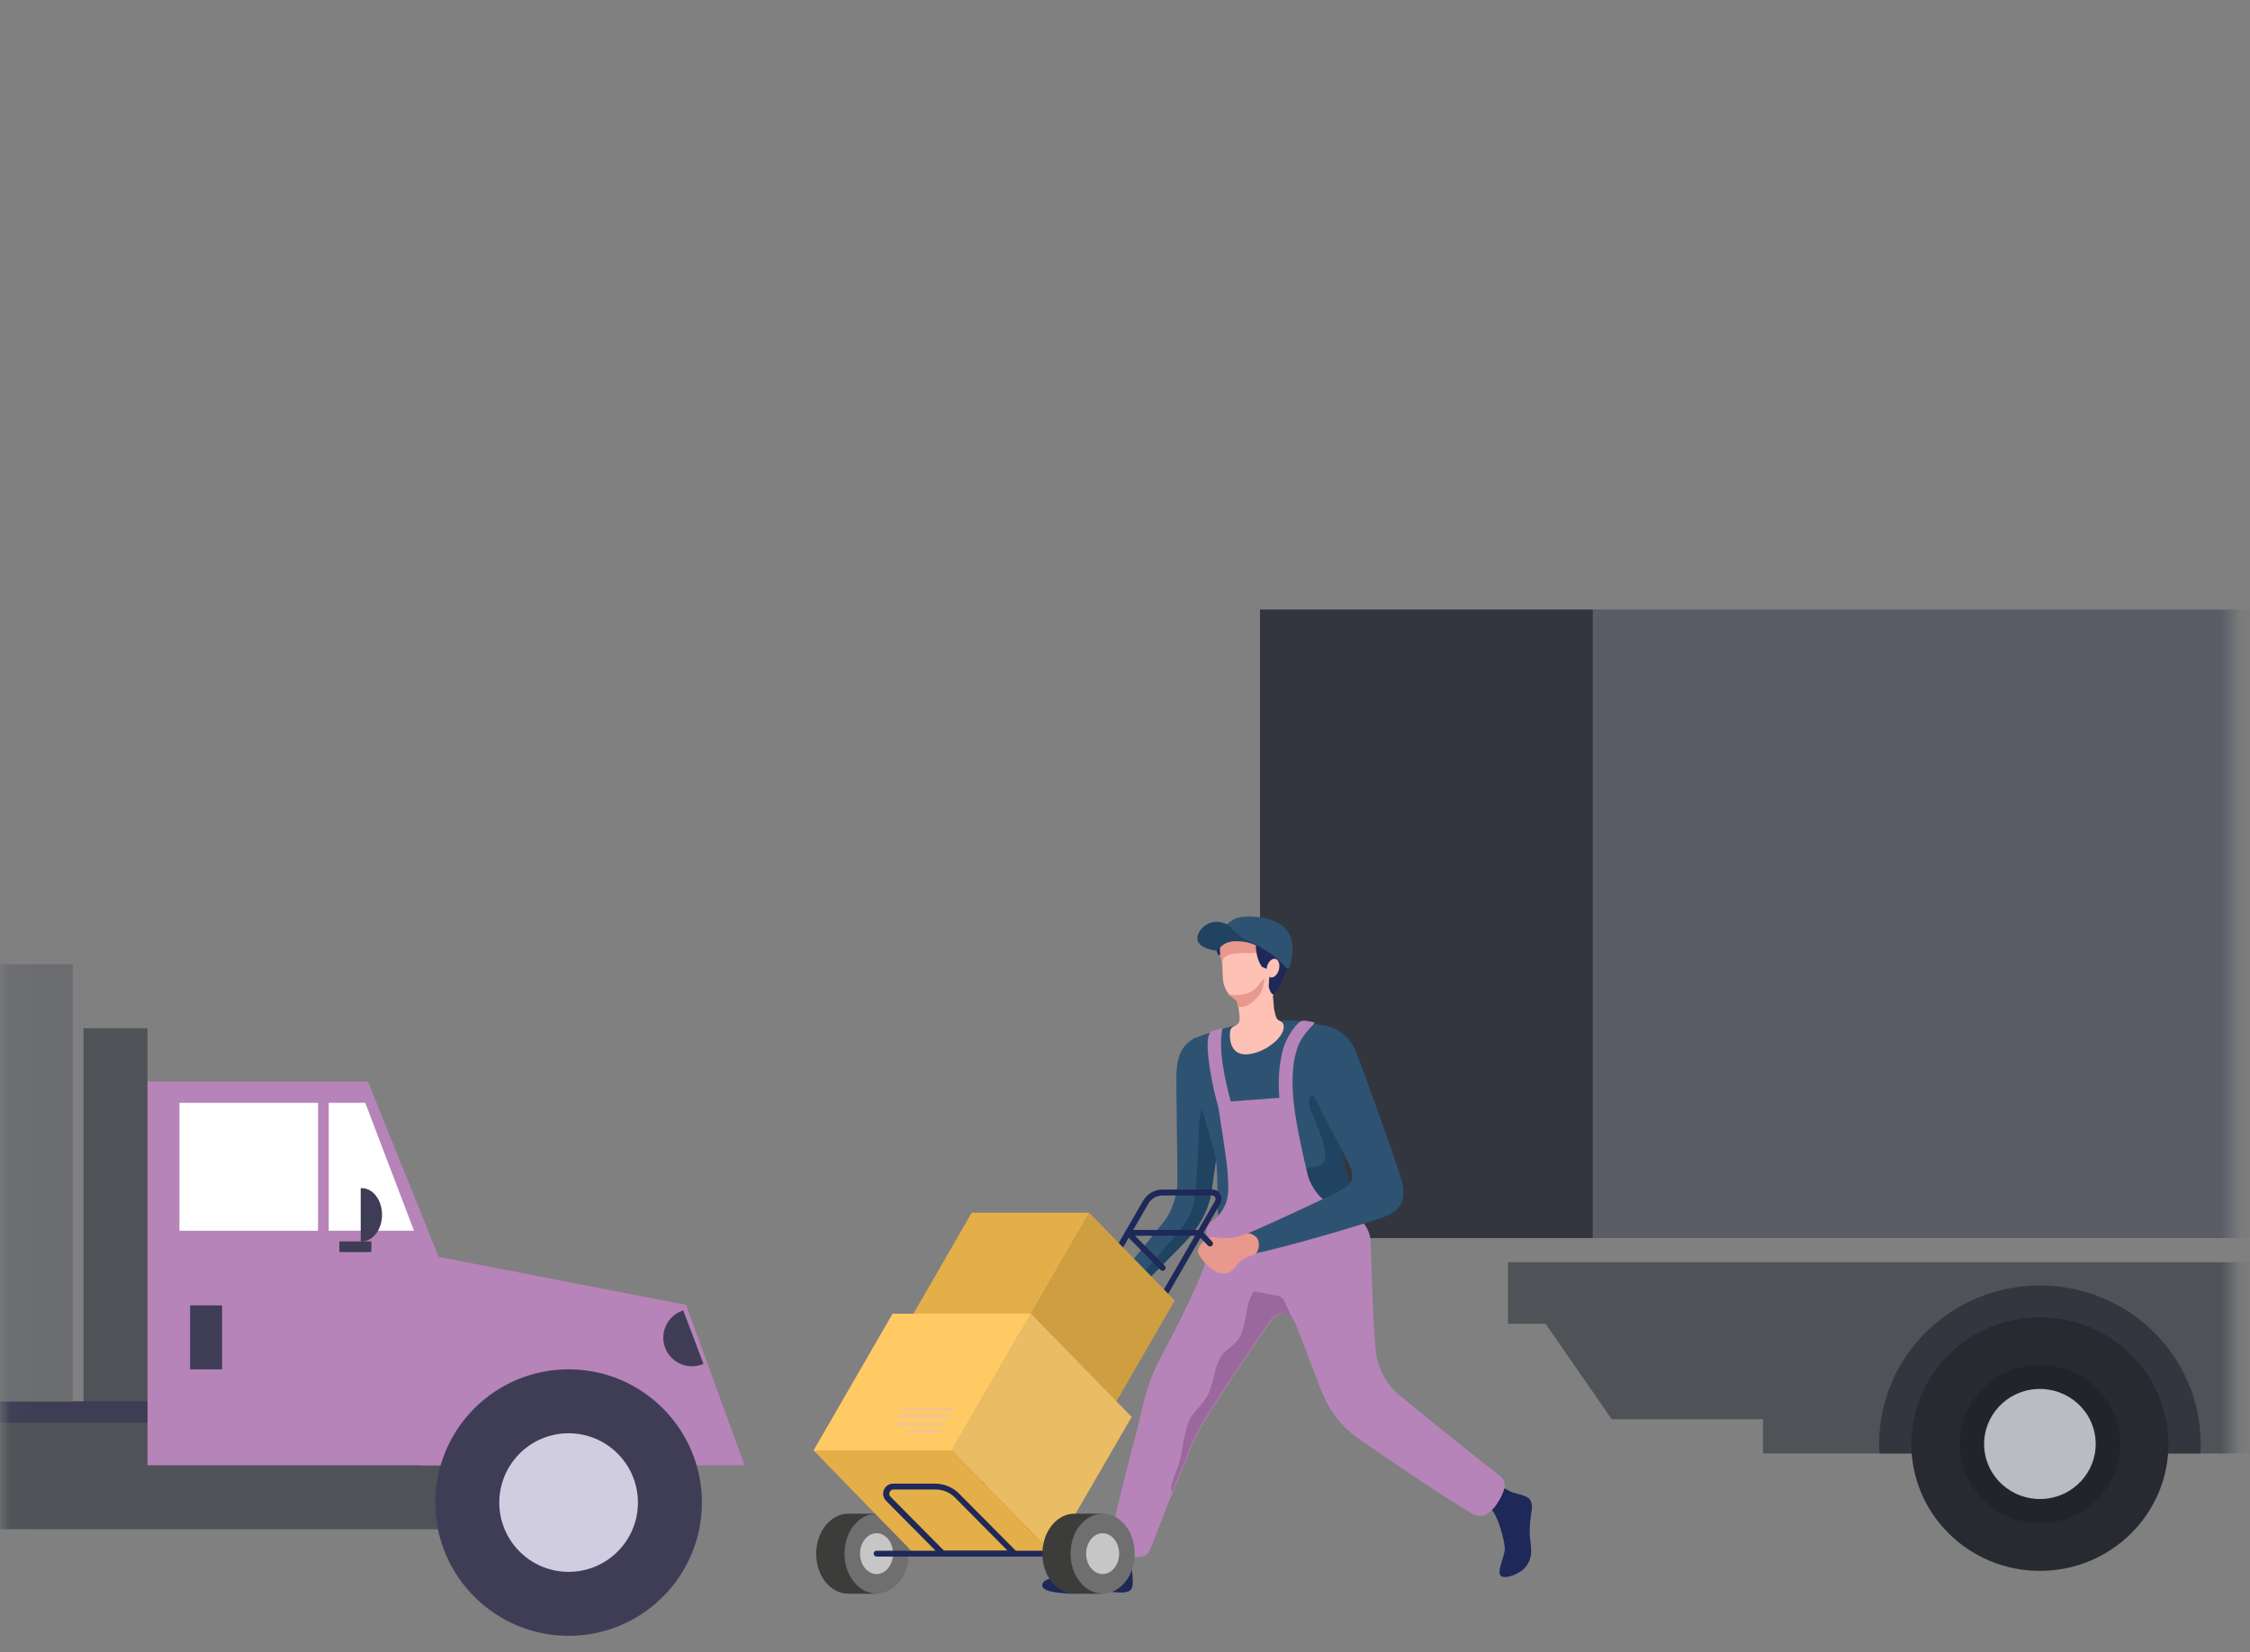 <svg width="113" height="83" viewBox="0 0 113 83" fill="none" xmlns="http://www.w3.org/2000/svg">
<rect x="0" y="0" width="113" height="83" fill="#808080" stroke="none"/>
<mask id="mask0_1_452" style="mask-type:alpha" maskUnits="userSpaceOnUse" x="0" y="0" width="113" height="83">
<rect x="0.039" width="112.109" height="83" fill="#C4C4C4"/>
</mask>
<g mask="url(#mask0_1_452)">
<path d="M33.108 70.929H-53.639V76.819H33.108V70.929Z" fill="#4F5256"/>
<path d="M22.399 73.607H6.87V54.33H18.479L22.399 64.052V73.607Z" fill="#B684B9"/>
<path d="M15.974 55.4H9.012V61.826H15.974V55.4Z" fill="white"/>
<path d="M20.793 61.826H16.509V55.4H18.345L20.793 61.826Z" fill="white"/>
<path d="M11.154 65.575H9.548V68.788H11.154V65.575Z" fill="#3F3D56"/>
<path d="M18.116 59.685H18.169C18.439 59.685 18.698 59.826 18.889 60.077C19.079 60.328 19.187 60.668 19.187 61.023V61.023C19.187 61.378 19.079 61.719 18.889 61.97C18.698 62.221 18.439 62.362 18.169 62.362H18.116V59.685Z" fill="#3F3D56"/>
<path d="M28.436 70.694C30.789 70.694 32.906 71.817 34.375 73.607H37.392L34.459 65.553L20.793 62.897L21.179 73.607H22.498C23.966 71.817 26.083 70.694 28.436 70.694Z" fill="#B684B9"/>
<path d="M28.557 82.174C32.254 82.174 35.251 79.177 35.251 75.481C35.251 71.784 32.254 68.787 28.557 68.787C24.86 68.787 21.864 71.784 21.864 75.481C21.864 79.177 24.86 82.174 28.557 82.174Z" fill="#3F3D56"/>
<path d="M28.557 78.961C30.479 78.961 32.038 77.403 32.038 75.481C32.038 73.558 30.479 72 28.557 72C26.635 72 25.076 73.558 25.076 75.481C25.076 77.403 26.635 78.961 28.557 78.961Z" fill="#D0CDE1"/>
<path d="M7.406 51.652H4.193V74.142H7.406V51.652Z" fill="#4F5256"/>
<path d="M7.406 70.394H-53.639V71.465H7.406V70.394Z" fill="#3F3D56"/>
<path d="M18.651 62.361H17.044V62.897H18.651V62.361Z" fill="#3F3D56"/>
<path d="M35.331 68.516L35.26 68.543C34.903 68.678 34.507 68.666 34.159 68.509C33.812 68.352 33.54 68.063 33.405 67.706V67.706C33.27 67.349 33.283 66.954 33.44 66.606C33.596 66.258 33.885 65.987 34.242 65.852L34.313 65.825L35.331 68.516Z" fill="#3F3D56"/>
<rect x="-51.497" y="48.439" width="55.154" height="21.954" fill="#6B6D70"/>
<path d="M166.4 66.5C166.4 66.07 166.4 51.264 166.4 51.12C166.4 50.977 163.121 51.12 163.121 51.12V66.5H160.796V63.408H75.734V66.5H77.623L80.944 71.293H88.541V73.013H217.338V66.5H166.4Z" fill="#4F5256"/>
<path d="M94.374 72.542C94.374 72.706 94.374 72.849 94.394 73.013H110.502C110.523 72.828 110.523 72.746 110.523 72.542C110.523 68.139 106.911 64.575 102.448 64.575C97.985 64.575 94.374 68.139 94.374 72.542Z" fill="#34363F"/>
<path d="M102.448 78.911C106.014 78.911 108.904 76.059 108.904 72.542C108.904 69.024 106.014 66.173 102.448 66.173C98.883 66.173 95.993 69.024 95.993 72.542C95.993 76.059 98.883 78.911 102.448 78.911Z" fill="#282A32"/>
<path d="M103.095 76.464C105.29 76.112 106.781 74.072 106.425 71.906C106.069 69.74 104 68.269 101.805 68.621C99.61 68.972 98.119 71.013 98.475 73.179C98.832 75.345 100.9 76.816 103.095 76.464Z" fill="#22232B"/>
<path d="M103.093 75.228C104.599 74.877 105.532 73.388 105.176 71.902C104.821 70.416 103.311 69.496 101.805 69.847C100.299 70.198 99.366 71.687 99.722 73.173C100.078 74.659 101.587 75.579 103.093 75.228Z" fill="#BBBBC3"/>
<path d="M159.866 30.617H79.997V62.194H159.866V30.617Z" fill="#5A5C67"/>
<path d="M79.997 30.617H63.28V62.194H79.997V30.617Z" fill="#34363F"/>
<path d="M55.894 65.3C55.716 65.117 55.731 64.794 56.012 64.399C56.197 64.135 57.846 62.15 58.505 61.3C58.86 60.839 59.133 59.982 59.133 59.389C59.133 58.532 59.089 55.983 59.081 54.723C59.074 53.705 59.022 52.694 59.954 52.174C60.361 51.947 60.982 52.32 61.219 52.738C61.434 53.111 61.559 53.646 61.559 54.078C61.559 55.192 61.005 58.656 60.849 59.806C60.716 60.795 60.198 61.681 59.503 62.399C58.578 63.366 57.543 64.392 56.611 65.271C56.345 65.52 56.034 65.446 55.894 65.3Z" fill="#2E5372"/>
<path d="M57.329 64.004C57.743 63.572 58.505 62.693 58.911 62.202C59.429 61.579 59.843 61.103 59.977 60.312C60.11 59.492 60.198 57.228 60.206 56.825C60.213 56.481 60.265 55.434 60.635 55.382C61.027 55.324 61.263 55.675 61.389 55.976C61.212 57.382 60.945 59.067 60.849 59.806C60.716 60.795 60.198 61.682 59.503 62.4C58.579 63.366 57.543 64.392 56.611 65.271C56.523 65.352 56.434 65.395 56.345 65.417C56.323 65.395 56.308 65.366 56.293 65.322C56.249 65.095 56.966 64.385 57.329 64.004Z" fill="#204361"/>
<path d="M67.373 60.81C67.032 60.839 62.24 61.286 61.618 61.256C61.47 61.249 61.226 61.169 61.167 60.956C61.078 60.641 61.212 59.088 61.056 58.202C60.901 57.308 59.895 54.378 59.703 53.287C59.607 52.738 59.592 52.386 60.013 52.166C60.428 51.947 61.67 51.588 62.114 51.492C63.009 51.309 64.015 51.221 64.924 51.265C65.339 51.287 66.041 51.368 66.352 51.668C66.618 51.917 66.818 52.313 66.936 52.664C67.247 53.573 67.18 55.873 67.217 56.693C67.247 57.484 67.38 57.96 67.52 58.554C67.661 59.154 67.757 59.55 67.905 60.128C68.023 60.583 67.883 60.773 67.373 60.81Z" fill="#2E5372"/>
<path d="M65.309 58.847C65.694 58.488 66.359 58.759 66.515 58.312C66.677 57.858 66.337 57.052 66.138 56.51C65.982 56.085 65.361 54.972 66.056 55.038C66.345 55.067 66.818 55.133 67.21 55.265C67.225 55.851 67.217 56.386 67.232 56.7C67.262 57.492 67.395 57.968 67.535 58.561C67.676 59.162 67.772 59.557 67.92 60.136C68.031 60.575 67.891 60.766 67.38 60.81C67.262 60.817 66.559 60.883 65.679 60.964C65.546 60.876 65.435 60.758 65.346 60.612C64.828 59.843 64.932 59.198 65.309 58.847Z" fill="#204361"/>
<path d="M56.892 79.393C56.892 79.789 56.848 79.987 56.337 80.001C56.064 80.008 55.672 79.935 55.442 79.935C55.014 79.942 54.185 80.104 53.519 80.045C53.002 80.001 52.225 79.928 52.358 79.562C52.477 79.239 53.231 79.225 53.542 79.144C53.971 79.027 54.407 78.902 54.777 78.653C55.191 78.382 55.391 78.155 55.59 77.789C55.886 77.24 55.975 76.778 56.426 76.771C56.922 76.763 57.055 77.115 56.848 78.338C56.796 78.675 56.892 79.129 56.892 79.393Z" fill="#1E2859"/>
<path d="M76.514 78.829C76.322 79.012 75.716 79.327 75.412 79.188C75.102 79.042 75.597 78.141 75.575 77.775C75.553 77.313 75.213 76.156 74.939 75.87C74.688 75.614 74.429 75.453 74.177 75.225C73.955 75.028 73.889 74.705 74.022 74.537C74.236 74.273 74.54 74.149 74.946 74.412C75.079 74.5 75.501 74.735 75.782 74.888C76.034 75.028 76.293 75.028 76.64 75.181C76.995 75.343 76.943 75.738 76.921 75.87C76.869 76.185 76.825 76.647 76.825 76.918C76.818 77.357 76.921 77.606 76.892 78.038C76.877 78.309 76.736 78.624 76.514 78.829Z" fill="#1E2859"/>
<path d="M75.353 74.164C74.865 73.783 70.316 70.171 69.998 69.835C69.621 69.439 69.207 68.685 69.133 68.128C68.948 66.861 68.911 64.172 68.837 62.392C68.815 61.828 68.497 61.272 67.853 60.913C67.432 60.671 66.855 60.561 66.47 60.261C66.108 59.983 65.79 59.463 65.679 59.03C65.457 58.151 65.058 56.313 64.969 55.353C64.895 54.636 64.836 53.471 65.198 52.533C65.376 52.072 65.797 51.632 65.938 51.493C66.027 51.405 66.049 51.361 65.967 51.347C65.849 51.317 65.627 51.288 65.516 51.273C65.391 51.259 65.302 51.31 65.206 51.391C64.954 51.625 64.584 52.182 64.436 52.716C64.244 53.42 64.178 54.225 64.251 55.148C63.608 55.192 62.44 55.28 61.811 55.331C61.434 53.947 61.227 52.694 61.367 51.823C61.389 51.684 61.404 51.625 61.323 51.654C61.219 51.691 60.997 51.757 60.857 51.801C60.738 51.837 60.709 52.013 60.694 52.065C60.509 52.724 60.938 54.797 61.19 55.624C61.19 55.624 61.618 58.283 61.648 58.855C61.678 59.36 61.744 59.873 61.589 60.378C61.522 60.598 61.315 60.95 61.167 61.103C60.901 61.374 60.627 61.44 60.605 61.748C60.583 61.975 60.546 62.935 60.546 63.374C60.139 64.766 58.564 67.666 58.142 68.494C57.521 69.695 57.343 70.926 57.159 71.622C56.803 72.97 56.397 74.53 55.946 76.434C55.886 76.691 55.776 77.306 55.872 77.511C55.997 77.775 56.264 77.951 56.5 78.06C56.922 78.251 57.462 78.346 57.713 77.936C57.824 77.753 58.179 76.749 58.283 76.5C58.837 75.072 59.244 74.149 59.821 72.699C60.154 71.864 60.857 70.779 61.471 69.82C62.033 68.941 63.527 66.795 63.822 66.363C64.17 65.857 64.754 65.806 65.065 66.509C65.361 67.168 66.241 69.659 66.552 70.303C66.862 70.941 67.402 71.673 68.075 72.157C68.918 72.765 73.341 75.775 74.052 76.09C74.436 76.258 74.636 76.061 74.791 75.966C74.976 75.848 75.153 75.614 75.324 75.314C75.412 75.16 75.553 74.859 75.582 74.64C75.575 74.369 75.449 74.23 75.353 74.164Z" fill="#B684B9"/>
<path d="M64.976 66.37C64.651 65.799 64.118 65.872 63.793 66.348C63.497 66.78 62.01 68.927 61.441 69.805C60.827 70.765 60.124 71.849 59.792 72.684C59.444 73.556 59.163 74.23 58.874 74.948C58.845 74.904 58.823 74.838 58.823 74.75C58.823 74.42 59.141 73.841 59.281 73.248C59.4 72.765 59.474 71.908 59.747 71.3C59.88 70.999 60.487 70.479 60.716 69.952C60.975 69.351 60.982 68.67 61.337 68.113C61.544 67.784 62.055 67.557 62.277 67.147C62.609 66.509 62.565 65.293 62.994 64.868C63.209 64.905 64.052 65.074 64.2 65.103C64.348 65.132 64.451 65.257 64.496 65.352C64.673 65.711 64.754 65.938 64.932 66.275C64.954 66.29 64.969 66.334 64.976 66.37Z" fill="#9B689E"/>
<path d="M70.301 58.994C69.895 57.734 68.423 53.632 68.06 52.753C67.853 52.24 67.335 51.705 66.744 51.574C66.448 51.508 66.211 51.449 66.078 51.427C66.056 51.42 66.049 51.434 66.034 51.456C65.753 51.771 65.309 52.196 65.309 52.702C65.309 53.222 65.412 53.903 65.775 54.635C66.307 55.705 67.373 57.748 67.691 58.356C68.142 59.228 67.92 59.499 67.165 59.88C66.3 60.319 62.986 61.85 62.683 61.946C62.343 62.056 62.232 62.363 62.313 62.663C62.38 62.913 62.72 63.03 63.053 62.964C64.517 62.663 68.142 61.609 69.384 61.176C70.494 60.796 70.679 60.144 70.301 58.994Z" fill="#2E5372"/>
<path d="M61.212 47.464C61.352 46.892 62.07 46.57 62.743 46.526C63.438 46.482 64.067 46.856 64.311 47.346C64.54 47.815 64.607 48.592 64.015 49.764C63.874 50.042 63.956 50.174 63.971 50.481C63.978 50.555 63.978 50.606 63.978 50.65C64.008 50.774 64.03 50.892 64.067 51.023C64.141 51.324 64.385 51.273 64.444 51.426C64.666 51.998 63.549 52.928 62.595 52.965C61.707 53.001 61.737 51.998 61.789 51.763C61.833 51.58 61.996 51.551 62.092 51.492C62.24 51.397 62.262 51.309 62.255 51.133C62.255 51.097 62.247 51.06 62.247 51.016C62.225 50.818 62.203 50.328 62.07 50.218C61.959 50.13 61.907 50.093 61.781 50.005C61.67 49.925 61.5 49.617 61.456 49.419C61.389 49.141 61.404 48.643 61.382 48.364C61.337 48.006 61.123 47.822 61.212 47.464Z" fill="#FEC1B5"/>
<path d="M63.164 49.544C63.208 49.493 63.453 49.134 63.482 49.178C63.534 49.258 63.401 49.734 63.275 49.932C63.157 50.115 62.794 50.525 62.417 50.577C62.299 50.591 62.225 50.599 62.18 50.591C62.158 50.43 62.121 50.284 62.055 50.233C61.944 50.145 61.892 50.108 61.766 50.02C61.729 49.991 61.7 49.961 61.677 49.925C62.129 50.057 62.787 50.005 63.164 49.544Z" fill="#E8988C"/>
<path d="M61.212 47.464C61.234 47.384 61.263 47.303 61.308 47.237C61.352 47.2 61.411 47.164 61.471 47.135C62.033 46.871 63.016 46.995 63.408 47.501C63.645 47.809 63.253 47.867 62.979 47.874C62.639 47.882 62.166 47.852 61.833 47.933C61.692 47.97 61.559 48.014 61.471 48.131C61.389 48.241 61.404 48.387 61.374 48.504C61.374 48.453 61.367 48.409 61.367 48.365C61.337 48.006 61.123 47.823 61.212 47.464Z" fill="#E8988C"/>
<path d="M61.322 46.79C61.581 46.46 62.077 46.153 62.654 46.116C63.474 46.065 64.377 46.387 64.502 46.9C64.547 47.097 64.532 47.288 64.658 47.412C65.013 47.771 64.71 48.526 64.599 48.804C64.443 49.192 64.059 49.998 63.918 49.947C63.83 49.917 63.711 49.639 63.718 49.522C63.733 49.266 63.748 49.002 63.792 48.753C63.822 48.57 63.822 48.57 63.733 48.416C63.704 48.482 63.63 48.68 63.63 48.68L63.371 48.562C63.149 48.24 63.038 47.749 63.083 47.266C63.038 47.207 62.934 47.134 62.875 47.112C62.454 46.936 61.722 47.112 61.433 47.368C61.27 47.515 61.263 47.603 61.263 47.727C61.263 47.808 61.315 48.006 61.233 47.984C61.16 47.969 61.071 47.771 61.056 47.493C61.026 47.259 61.204 46.944 61.322 46.79Z" fill="#1E2859"/>
<path d="M63.631 48.555C63.564 48.812 63.638 49.053 63.808 49.097C63.971 49.141 64.163 48.965 64.229 48.709C64.296 48.453 64.222 48.212 64.052 48.168C63.889 48.131 63.697 48.299 63.631 48.555Z" fill="#FEC1B5"/>
<path d="M64.814 48.438C64.791 48.541 64.695 48.731 64.577 48.599C64.244 48.218 63.956 47.977 63.475 47.691C63.164 47.508 62.876 47.354 62.521 47.288C62.04 47.2 61.574 47.23 61.175 47.405C61.108 47.435 61.049 47.361 61.079 47.259C61.197 46.841 61.411 46.519 61.959 46.189C62.365 45.948 63.231 46.028 63.734 46.182C65.021 46.556 65.021 47.544 64.814 48.438Z" fill="#2E5372"/>
<path d="M63.312 47.551C63.209 47.493 62.868 47.354 62.676 47.259C62.477 47.163 62.306 47.053 62.121 46.914C61.959 46.797 61.826 46.57 61.552 46.431C61.389 46.343 61.293 46.343 61.249 46.336C61.227 46.336 61.256 46.306 61.397 46.35C61.685 46.438 62.129 46.673 62.395 46.761C63.098 46.98 63.349 47.39 63.386 47.566C63.379 47.596 63.357 47.581 63.312 47.551Z" fill="#2E5372"/>
<path d="M63.356 47.566C62.957 47.347 62.343 47.178 61.899 46.68C61.47 46.204 60.856 46.219 60.472 46.534C60.302 46.673 60.05 46.988 60.161 47.288C60.265 47.559 60.723 47.706 60.982 47.742C61.108 47.757 61.138 47.742 61.182 47.684C61.263 47.596 61.396 47.449 61.633 47.354C61.981 47.222 62.513 47.288 62.846 47.398C62.95 47.427 63.201 47.544 63.305 47.603C63.371 47.632 63.408 47.603 63.356 47.566Z" fill="#204361"/>
<path d="M63.149 62.217C63.06 62.078 62.779 61.895 62.594 61.968C61.618 62.4 61.16 62.063 60.738 62.173C60.524 62.224 60.117 62.62 60.169 62.905C60.213 63.176 60.916 63.953 61.359 63.975C61.825 63.997 62.018 63.704 62.143 63.521C62.284 63.323 62.609 63.132 62.92 63.052C63.194 63.001 63.319 62.51 63.149 62.217Z" fill="#E8988C"/>
<path d="M47.344 78.193H50.953C51.005 78.193 51.057 78.164 51.079 78.12L61.286 60.46C61.367 60.313 61.367 60.137 61.286 59.991C61.197 59.844 61.049 59.757 60.879 59.757H58.379C57.987 59.757 57.617 59.969 57.418 60.306L47.211 77.973C47.181 78.017 47.181 78.076 47.211 78.12C47.24 78.164 47.292 78.193 47.344 78.193ZM50.872 77.9H47.603L57.677 60.46C57.817 60.211 58.091 60.057 58.379 60.057H60.879C60.968 60.057 61.012 60.115 61.027 60.145C61.042 60.174 61.071 60.24 61.027 60.321L50.872 77.9Z" fill="#1E2859"/>
<path d="M42.603 76.038H44.016V80.06H42.603C41.708 80.06 40.99 79.159 40.99 78.053C40.99 76.947 41.715 76.038 42.603 76.038Z" fill="#3C3C3B"/>
<path d="M44.023 80.052C43.133 80.052 42.411 79.154 42.411 78.046C42.411 76.937 43.133 76.038 44.023 76.038C44.914 76.038 45.636 76.937 45.636 78.046C45.636 79.154 44.914 80.052 44.023 80.052Z" fill="#706F6F"/>
<path d="M44.023 79.072C43.565 79.072 43.195 78.612 43.195 78.046C43.195 77.48 43.565 77.021 44.023 77.021C44.48 77.021 44.851 77.48 44.851 78.046C44.851 78.612 44.48 79.072 44.023 79.072Z" fill="#C6C6C6"/>
<path d="M58.394 63.836C58.431 63.836 58.468 63.822 58.498 63.792C58.557 63.734 58.557 63.646 58.498 63.587L57.003 62.078H60.191L60.664 62.569C60.724 62.628 60.812 62.628 60.872 62.576C60.931 62.518 60.931 62.43 60.879 62.371L60.361 61.829C60.332 61.8 60.295 61.785 60.258 61.785H56.648C56.589 61.785 56.538 61.822 56.515 61.873C56.493 61.925 56.508 61.99 56.545 62.034L58.283 63.792C58.32 63.822 58.357 63.836 58.394 63.836Z" fill="#1E2859"/>
<path d="M51.331 66.766L55.62 71.176L59 65.33L54.703 60.921L51.331 66.766Z" fill="#CE9E41"/>
<path d="M48.801 60.921H54.703L51.331 66.766H45.428L48.801 60.921Z" fill="#E4AF48"/>
<path d="M49.718 71.176H55.62L51.33 66.766H45.428L49.718 71.176Z" fill="#B37A54"/>
<path d="M47.802 72.862L52.854 78.048L56.833 71.177L51.774 65.991L47.802 72.862Z" fill="#EABD64"/>
<path d="M44.829 65.991H51.774L47.803 72.862H40.858L44.829 65.991Z" fill="#FFCA64"/>
<path d="M45.909 78.048H52.854L47.803 72.862H40.858L45.909 78.048Z" fill="#E4AF48"/>
<path d="M45.28 70.847H47.876L47.943 70.722H45.354L45.28 70.847Z" fill="#F0C397"/>
<path d="M45.066 71.228H47.654L47.728 71.104H45.132L45.066 71.228Z" fill="#F0C397"/>
<path d="M44.844 71.601H47.44L47.507 71.484H44.918L44.844 71.601Z" fill="#F0C397"/>
<path d="M45.554 71.983H47.218L47.292 71.859H45.628L45.554 71.983Z" fill="#F0C397"/>
<path d="M44.023 78.192H53.964C54.045 78.192 54.112 78.127 54.112 78.046C54.112 77.966 54.045 77.9 53.964 77.9H44.023C43.942 77.9 43.875 77.966 43.875 78.046C43.875 78.127 43.942 78.192 44.023 78.192Z" fill="#1E2859"/>
<path d="M47.344 78.192H50.953C51.013 78.192 51.064 78.156 51.087 78.104C51.109 78.053 51.094 77.987 51.057 77.943L48.165 75.028C47.854 74.713 47.418 74.53 46.967 74.53H44.866C44.659 74.53 44.474 74.647 44.393 74.837C44.312 75.028 44.356 75.24 44.496 75.387L47.226 78.141C47.263 78.177 47.3 78.192 47.344 78.192ZM50.606 77.899H47.411L44.726 75.189C44.659 75.123 44.644 75.035 44.681 74.954C44.718 74.874 44.792 74.823 44.881 74.823H46.982C47.351 74.823 47.706 74.969 47.965 75.233L50.606 77.899Z" fill="#1E2859"/>
<path d="M53.964 76.038H55.377V80.06H53.964C53.069 80.06 52.351 79.159 52.351 78.053C52.351 76.947 53.069 76.038 53.964 76.038Z" fill="#3C3C3B"/>
<path d="M55.377 80.052C54.486 80.052 53.764 79.154 53.764 78.046C53.764 76.937 54.486 76.038 55.377 76.038C56.267 76.038 56.989 76.937 56.989 78.046C56.989 79.154 56.267 80.052 55.377 80.052Z" fill="#706F6F"/>
<path d="M55.377 79.072C54.919 79.072 54.548 78.612 54.548 78.046C54.548 77.48 54.919 77.021 55.377 77.021C55.834 77.021 56.205 77.48 56.205 78.046C56.205 78.612 55.834 79.072 55.377 79.072Z" fill="#C6C6C6"/>
</g>
</svg>
